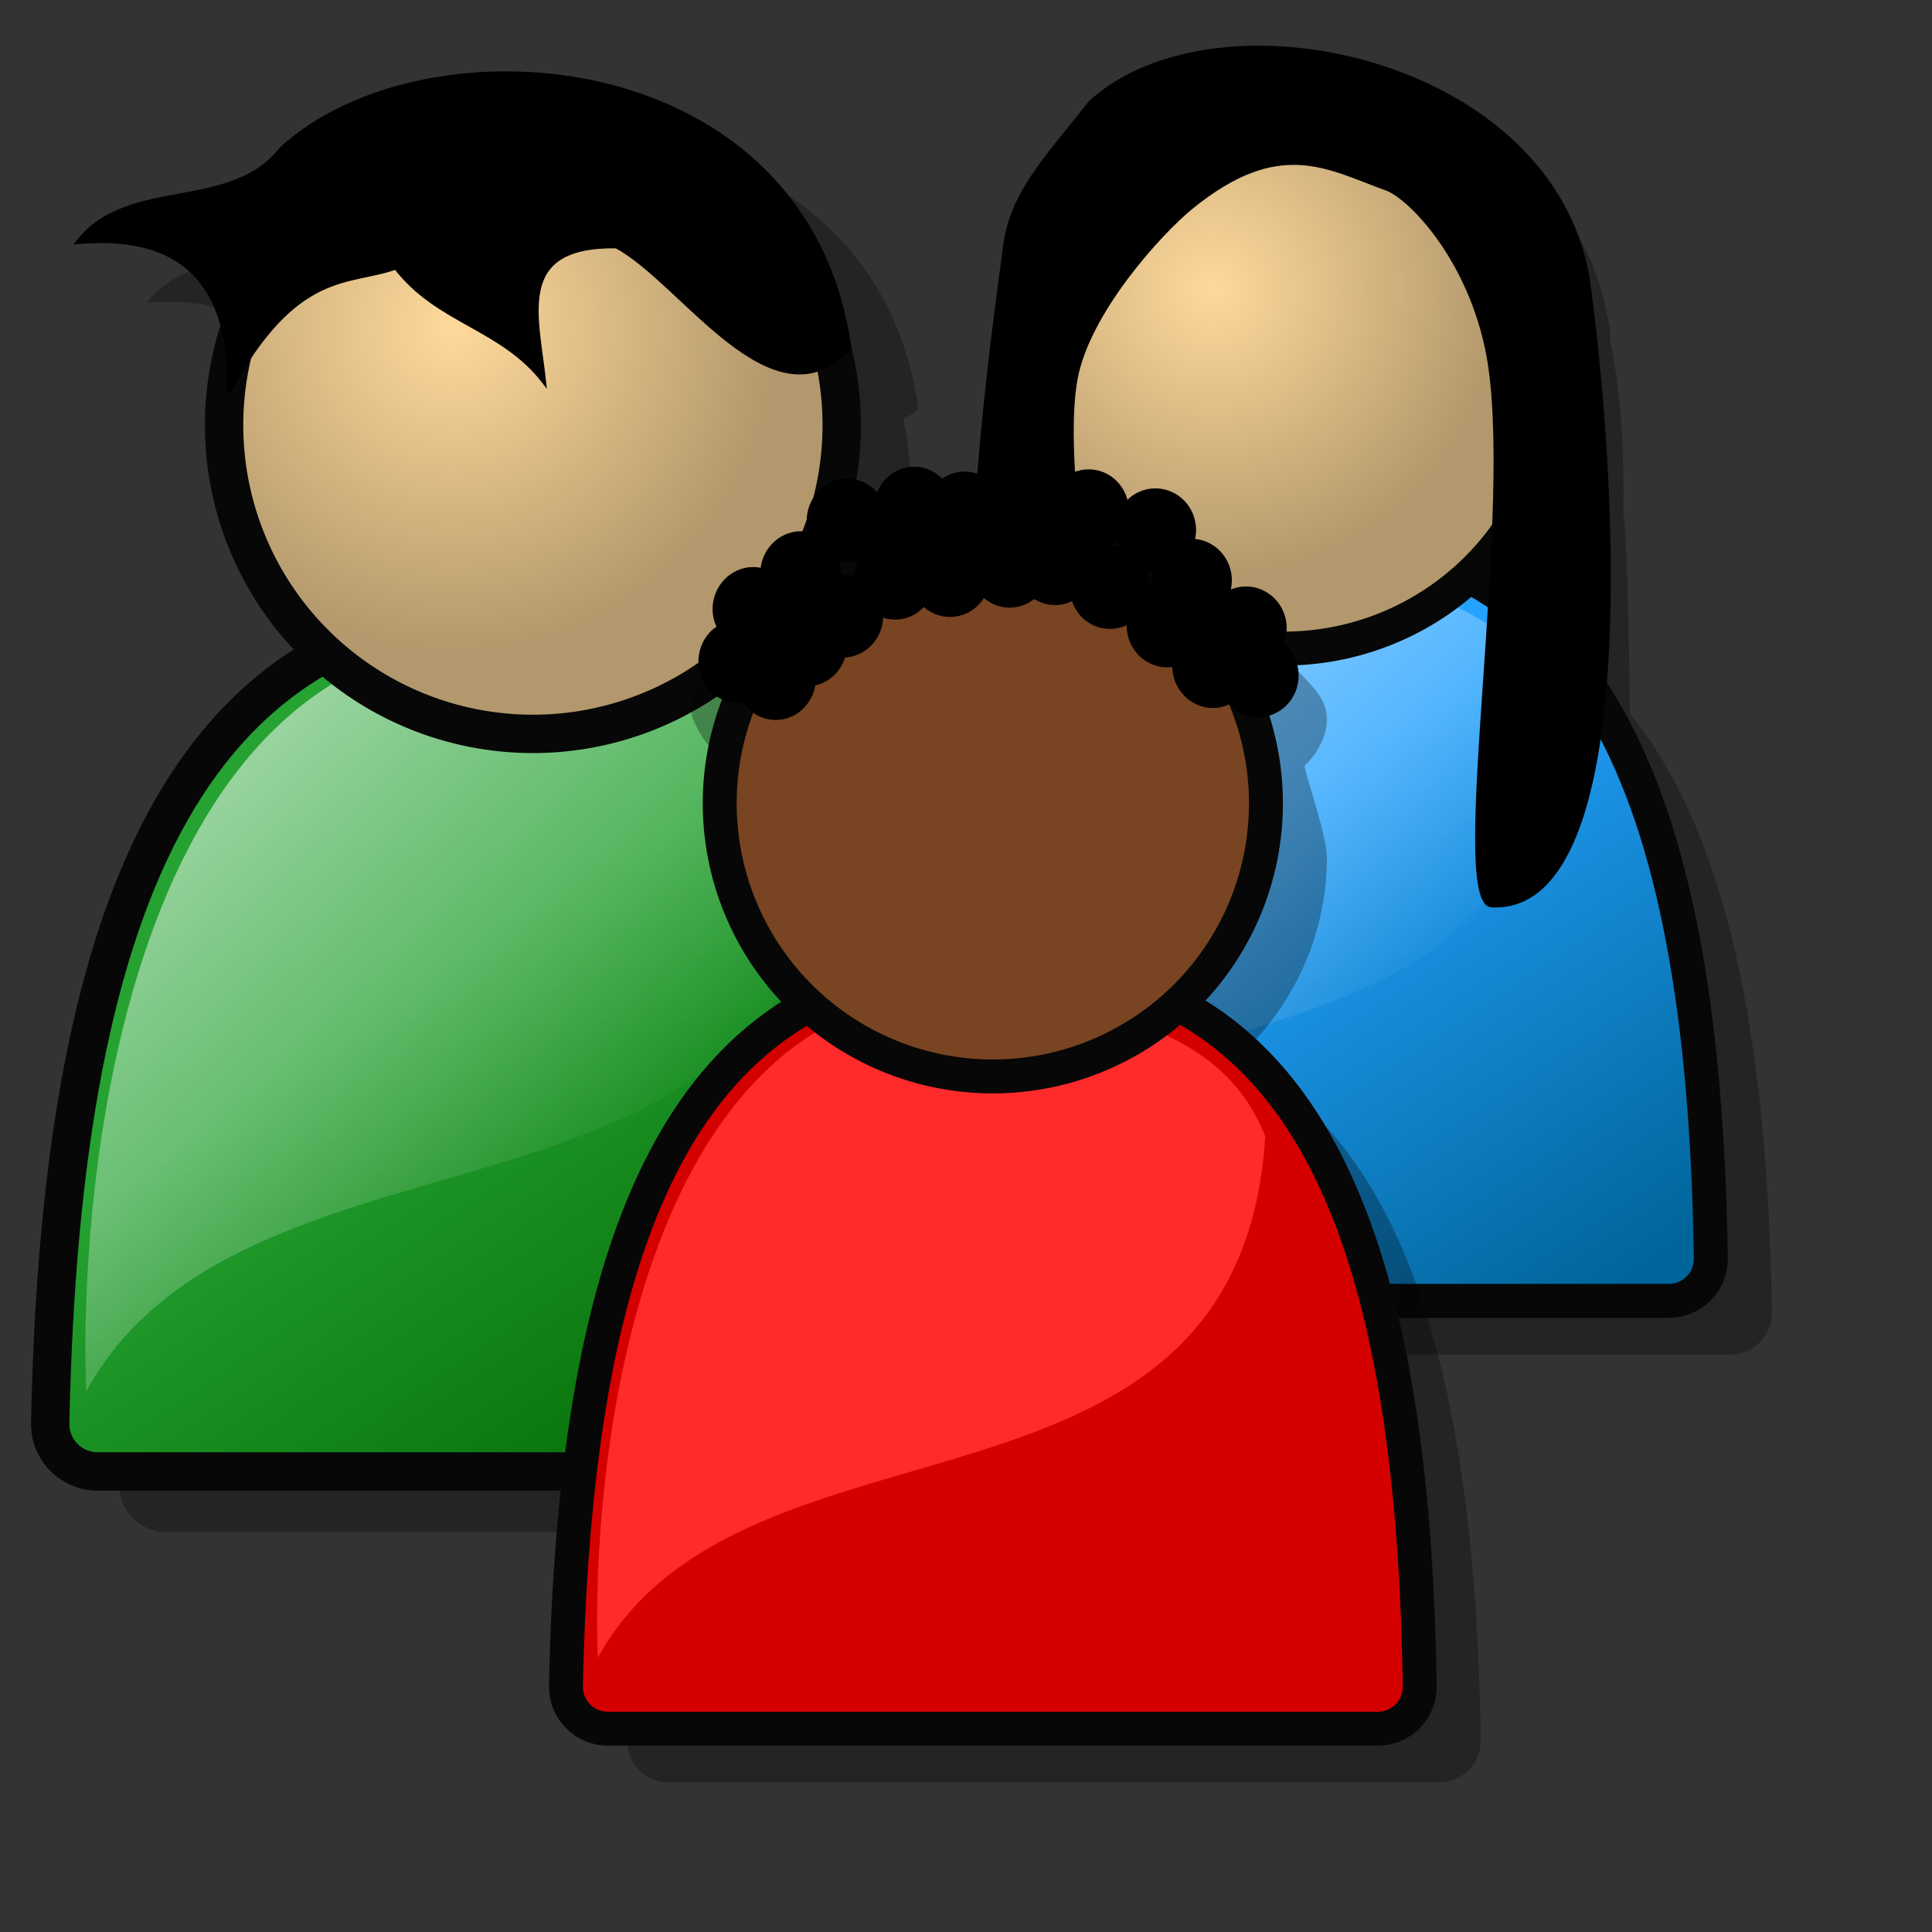 <?xml version="1.0" encoding="UTF-8" standalone="no"?>
<!-- Created with Inkscape (http://www.inkscape.org/) -->
<svg
   xmlns:dc="http://purl.org/dc/elements/1.1/"
   xmlns:cc="http://web.resource.org/cc/"
   xmlns:rdf="http://www.w3.org/1999/02/22-rdf-syntax-ns#"
   xmlns:svg="http://www.w3.org/2000/svg"
   xmlns="http://www.w3.org/2000/svg"
   xmlns:xlink="http://www.w3.org/1999/xlink"
   xmlns:sodipodi="http://sodipodi.sourceforge.net/DTD/sodipodi-0.dtd"
   xmlns:inkscape="http://www.inkscape.org/namespaces/inkscape"
   sodipodi:docname="users.svg"
   sodipodi:docbase="/home/terceiro/src/noosfero/public/images/icons-app"
   inkscape:version="0.45.1"
   sodipodi:version="0.32"
   id="svg3335"
   height="102.4pt"
   width="102.4pt"
   inkscape:output_extension="org.inkscape.output.svg.inkscape">
  <rect width="100%" height="100%" fill="#333333" stroke="none"/>
  <defs
     id="defs3">
    <linearGradient
       id="linearGradient2091">
      <stop
         style="stop-color:#25a232;stop-opacity:1;"
         offset="0"
         id="stop2093" />
      <stop
         style="stop-color:#006500;stop-opacity:1;"
         offset="1"
         id="stop2095" />
    </linearGradient>
    <linearGradient
       id="linearGradient4130"
       inkscape:collect="always">
      <stop
         id="stop4132"
         offset="0"
         style="stop-color:#ffffff;stop-opacity:1;" />
      <stop
         id="stop4134"
         offset="1"
         style="stop-color:#ffffff;stop-opacity:0;" />
    </linearGradient>
    <linearGradient
       id="linearGradient4118">
      <stop
         id="stop4120"
         offset="0"
         style="stop-color:#ffd99b;stop-opacity:1;" />
      <stop
         id="stop4122"
         offset="1"
         style="stop-color:#b2986c;stop-opacity:1;" />
    </linearGradient>
    <linearGradient
       id="linearGradient4105">
      <stop
         id="stop4107"
         offset="0"
         style="stop-color:#25a2ff;stop-opacity:1;" />
      <stop
         id="stop4109"
         offset="1"
         style="stop-color:#00659a;stop-opacity:1;" />
    </linearGradient>
    <linearGradient
       gradientUnits="userSpaceOnUse"
       y2="85.069"
       x2="100.611"
       y1="85.069"
       x1="16.062"
       id="linearGradient4111"
       xlink:href="#linearGradient4105"
       inkscape:collect="always" />
    <linearGradient
       y2="8.297"
       x2="35.608"
       y1="113.858"
       x1="73.641"
       gradientUnits="userSpaceOnUse"
       id="linearGradient4114"
       xlink:href="#linearGradient4105"
       inkscape:collect="always" />
    <radialGradient
       gradientUnits="userSpaceOnUse"
       r="27.627"
       fy="45.287"
       fx="57.106"
       cy="45.287"
       cx="57.106"
       id="radialGradient4124"
       xlink:href="#linearGradient4118"
       inkscape:collect="always" />
    <linearGradient
       gradientUnits="userSpaceOnUse"
       y2="96.615"
       x2="71.071"
       y1="30.544"
       x1="9.575"
       id="linearGradient4136"
       xlink:href="#linearGradient4130"
       inkscape:collect="always" />
    <linearGradient
       y2="8.297"
       x2="35.608"
       y1="113.858"
       x1="73.641"
       gradientUnits="userSpaceOnUse"
       id="linearGradient4144"
       xlink:href="#linearGradient4105"
       inkscape:collect="always" />
    <linearGradient
       y2="96.615"
       x2="71.071"
       y1="30.544"
       x1="9.575"
       gradientUnits="userSpaceOnUse"
       id="linearGradient4146"
       xlink:href="#linearGradient4130"
       inkscape:collect="always" />
    <radialGradient
       r="27.627"
       fy="45.287"
       fx="57.106"
       cy="45.287"
       cx="57.106"
       gradientUnits="userSpaceOnUse"
       id="radialGradient4148"
       xlink:href="#linearGradient4118"
       inkscape:collect="always" />
    <linearGradient
       y2="8.297"
       x2="35.608"
       y1="113.858"
       x1="73.641"
       gradientUnits="userSpaceOnUse"
       id="linearGradient4160"
       xlink:href="#linearGradient4105"
       inkscape:collect="always" />
    <linearGradient
       y2="96.615"
       x2="71.071"
       y1="30.544"
       x1="9.575"
       gradientUnits="userSpaceOnUse"
       id="linearGradient4162"
       xlink:href="#linearGradient4130"
       inkscape:collect="always" />
    <radialGradient
       r="27.627"
       fy="45.287"
       fx="57.106"
       cy="45.287"
       cx="57.106"
       gradientUnits="userSpaceOnUse"
       id="radialGradient4164"
       xlink:href="#linearGradient4118"
       inkscape:collect="always" />
    <linearGradient
       gradientTransform="translate(-84.095,-4.477)"
       y2="96.615"
       x2="71.071"
       y1="30.544"
       x1="9.575"
       gradientUnits="userSpaceOnUse"
       id="linearGradient4169"
       xlink:href="#linearGradient4130"
       inkscape:collect="always" />
    <linearGradient
       gradientTransform="translate(-84.095,-4.477)"
       y2="8.297"
       x2="35.608"
       y1="113.858"
       x1="73.641"
       gradientUnits="userSpaceOnUse"
       id="linearGradient4172"
       xlink:href="#linearGradient4105"
       inkscape:collect="always" />
    <linearGradient
       gradientTransform="translate(6.061,-4.041)"
       y2="96.615"
       x2="71.071"
       y1="30.544"
       x1="9.575"
       gradientUnits="userSpaceOnUse"
       id="linearGradient4184"
       xlink:href="#linearGradient4130"
       inkscape:collect="always" />
    <linearGradient
       gradientTransform="translate(6.061,-4.041)"
       y2="127.09"
       x2="84.894"
       y1="81.001"
       x1="53.641"
       gradientUnits="userSpaceOnUse"
       id="linearGradient4187"
       xlink:href="#linearGradient4105"
       inkscape:collect="always" />
    <radialGradient
       inkscape:collect="always"
       xlink:href="#linearGradient4118"
       id="radialGradient1354"
       gradientUnits="userSpaceOnUse"
       cx="57.106"
       cy="45.287"
       fx="57.106"
       fy="45.287"
       r="27.627" />
    <linearGradient
       inkscape:collect="always"
       xlink:href="#linearGradient4130"
       id="linearGradient1359"
       gradientUnits="userSpaceOnUse"
       gradientTransform="translate(160.993,-28.933)"
       x1="9.575"
       y1="30.544"
       x2="71.071"
       y2="96.615" />
    <linearGradient
       inkscape:collect="always"
       xlink:href="#linearGradient2091"
       id="linearGradient1362"
       gradientUnits="userSpaceOnUse"
       gradientTransform="translate(160.993,-28.933)"
       x1="53.641"
       y1="81.001"
       x2="84.894"
       y2="127.09" />
    <linearGradient
       inkscape:collect="always"
       xlink:href="#linearGradient2091"
       id="linearGradient2104"
       gradientUnits="userSpaceOnUse"
       gradientTransform="translate(160.993,-28.933)"
       x1="53.641"
       y1="81.001"
       x2="84.894"
       y2="127.09" />
    <linearGradient
       inkscape:collect="always"
       xlink:href="#linearGradient4130"
       id="linearGradient2106"
       gradientUnits="userSpaceOnUse"
       gradientTransform="translate(160.993,-28.933)"
       x1="9.575"
       y1="30.544"
       x2="71.071"
       y2="96.615" />
    <radialGradient
       inkscape:collect="always"
       xlink:href="#linearGradient4118"
       id="radialGradient2108"
       gradientUnits="userSpaceOnUse"
       cx="57.106"
       cy="45.287"
       fx="57.106"
       fy="45.287"
       r="27.627" />
  </defs>
  <sodipodi:namedview
     inkscape:window-y="106"
     inkscape:window-x="167"
     inkscape:window-height="548"
     inkscape:window-width="844"
     inkscape:current-layer="layer1"
     inkscape:document-units="px"
     inkscape:cy="69.591130"
     inkscape:cx="138.72888"
     inkscape:zoom="1.4000000"
     inkscape:pageshadow="2"
     inkscape:pageopacity="0.0"
     borderopacity="1.0"
     bordercolor="#666666"
     pagecolor="#ffffff"
     id="base" />
  <g
     id="layer1"
     inkscape:groupmode="layer"
     inkscape:label="Layer 1">
    <g
       id="g1331"
       transform="matrix(0.742,0,0,0.742,42.952,1.826)">
      <path
         style="fill:#000000;fill-opacity:0.293;stroke:none;stroke-width:3.231;stroke-linecap:round;stroke-linejoin:round;stroke-miterlimit:4;stroke-opacity:1"
         d="M 68.558,8.806 C 60.941,8.677 53.581,10.953 49.027,15.15 C 44.741,20.626 46.391,15.47 42.106,20.946 C 46.471,20.597 44.564,22.893 44.558,34.837 C 44.393,36.021 44.183,37.202 44.183,38.431 C 44.183,46.071 47.552,52.861 52.808,57.618 C 37.16,66.058 30.261,87.85 29.558,122.556 C 29.558,124.772 31.342,126.556 33.558,126.556 L 106.871,126.556 C 109.087,126.556 110.871,124.772 110.871,122.556 C 110.357,87.283 103.491,65.792 87.714,57.525 C 92.898,52.771 97.352,73.538 97.352,65.952 C 97.352,64.031 97.122,48.286 96.727,46.484 C 96.925,33.454 95.089,29.877 95.506,29.429 C 93.274,13.432 81.254,9.021 68.558,8.806 z "
         id="path4152"
         sodipodi:nodetypes="ccccsccccccsccc" />
      <path
         style="fill:url(#linearGradient4187);fill-opacity:1;stroke:#070707;stroke-width:3.231;stroke-linecap:round;stroke-linejoin:round;stroke-miterlimit:4;stroke-opacity:1"
         d="M 105.056,117.434 C 105.056,119.65 103.272,121.434 101.056,121.434 L 27.739,121.434 C 25.523,121.434 23.739,119.65 23.739,117.434 C 24.665,71.725 36.323,48.365 64.587,48.491 C 92.85,48.617 104.382,71.22 105.056,117.434 z "
         id="rect3345"
         sodipodi:nodetypes="cccczc" />
      <path
         style="fill:url(#linearGradient4184);fill-opacity:1;fill-rule:evenodd;stroke:none;stroke-width:0.25pt;stroke-linecap:butt;stroke-linejoin:miter;stroke-opacity:1"
         d="M 26.775,114.674 C 40.704,89.436 87.847,104.197 90.347,65.031 C 86.418,55.031 76.061,53.602 68.561,51.817 C 30.347,44.912 26.061,96.936 26.775,114.674 z "
         id="path4128"
         sodipodi:nodetypes="cccc" />
      <path
         sodipodi:type="arc"
         style="fill:url(#radialGradient4148);fill-opacity:1;stroke:#070707;stroke-width:3.231;stroke-linecap:round;stroke-linejoin:round;stroke-miterlimit:4;stroke-dasharray:none;stroke-opacity:1"
         id="path4116"
         sodipodi:cx="63.892147"
         sodipodi:cy="53.501251"
         sodipodi:rx="26.011429"
         sodipodi:ry="26.011429"
         d="M 89.904 53.501 A 26.011 26.011 0 1 1  37.881,53.501 A 26.011 26.011 0 1 1  89.904 53.501 z"
         transform="translate(0.505,-20.203)" />
      <path
         style="fill:#000000;fill-opacity:1;fill-rule:evenodd;stroke:#000000;stroke-width:0.25pt;stroke-linecap:butt;stroke-linejoin:miter;stroke-opacity:1"
         d="M 45.933,7.301 C 41.647,12.778 38.391,15.929 37.772,21.285 C 37.113,26.977 27.164,90.564 46.748,83.01 C 51.454,81.195 42.398,46.48 44.545,33.803 C 45.644,27.311 52.682,19.657 55.576,17.301 C 64.008,10.439 68.602,13.537 74.147,15.516 C 76.283,16.278 81.852,21.845 83.732,30.793 C 86.732,45.073 80.005,83.598 84.191,83.797 C 97.771,84.444 96.317,46.3 93.45,24.767 C 90.584,3.235 58.076,-3.889 45.933,7.301 z "
         id="path4126"
         sodipodi:nodetypes="czsszzsszc" />
    </g>
    <g
       id="g2097"
       transform="matrix(0.839,0,0,0.839,-146.357,22.987)">
      <path
         style="fill:#000000;fill-opacity:0.293;stroke:none;stroke-width:3.231;stroke-linecap:round;stroke-linejoin:round;stroke-miterlimit:4;stroke-opacity:1"
         d="M 223.49,-16.086 C 215.873,-16.215 208.512,-13.939 203.959,-9.743 C 199.673,-4.266 191.088,-7.375 186.802,-1.899 C 191.168,-2.248 199.496,-1.999 199.49,9.945 C 199.325,11.129 199.115,12.31 199.115,13.539 C 199.115,21.179 202.484,27.969 207.74,32.726 C 192.092,41.166 185.193,62.958 184.49,97.664 C 184.49,99.88 186.274,101.664 188.49,101.664 L 261.802,101.664 C 264.018,101.664 265.802,99.88 265.802,97.664 C 265.288,62.391 258.423,40.9 242.646,32.632 C 247.829,27.879 251.146,21.125 251.146,13.539 C 251.146,11.619 250.917,9.747 250.521,7.945 C 250.947,7.653 251.386,7.486 251.802,7.039 C 249.57,-8.958 236.185,-15.871 223.49,-16.086 z "
         id="path1340" />
      <path
         style="fill:url(#linearGradient2104);fill-opacity:1;stroke:#070707;stroke-width:3.231;stroke-linecap:round;stroke-linejoin:round;stroke-miterlimit:4;stroke-opacity:1"
         d="M 259.988,92.542 C 259.988,94.758 258.204,96.542 255.988,96.542 L 182.67,96.542 C 180.454,96.542 178.67,94.758 178.67,92.542 C 179.596,46.833 191.255,23.473 219.518,23.599 C 247.782,23.725 259.314,46.327 259.988,92.542 z "
         id="path1342"
         sodipodi:nodetypes="cccczc" />
      <path
         style="fill:url(#linearGradient2106);fill-opacity:1;fill-rule:evenodd;stroke:none;stroke-width:0.25pt;stroke-linecap:butt;stroke-linejoin:miter;stroke-opacity:1"
         d="M 181.707,89.782 C 195.635,64.543 242.778,79.305 245.278,40.139 C 241.35,30.139 230.993,28.71 223.493,26.924 C 185.278,20.02 180.993,72.043 181.707,89.782 z "
         id="path1344"
         sodipodi:nodetypes="cccc" />
      <path
         sodipodi:type="arc"
         style="fill:url(#radialGradient2108);fill-opacity:1;stroke:#070707;stroke-width:3.231;stroke-linecap:round;stroke-linejoin:round;stroke-miterlimit:4;stroke-dasharray:none;stroke-opacity:1"
         id="path1346"
         sodipodi:cx="63.892147"
         sodipodi:cy="53.501251"
         sodipodi:rx="26.011429"
         sodipodi:ry="26.011429"
         d="M 89.904 53.501 A 26.011 26.011 0 1 1  37.881,53.501 A 26.011 26.011 0 1 1  89.904 53.501 z"
         transform="translate(155.437,-45.095)" />
      <path
         style="fill:#000000;fill-opacity:1;fill-rule:evenodd;stroke:#000000;stroke-width:0.25pt;stroke-linecap:butt;stroke-linejoin:miter;stroke-opacity:1"
         d="M 198.135,-14.861 C 193.85,-9.385 185.278,-12.48 180.993,-7.004 C 185.457,-7.361 194.118,-7.183 193.716,5.585 C 199.385,-4.861 203.85,-3.433 207.778,-4.861 C 211.35,-0.218 216.707,0.139 220.278,4.782 C 219.683,-0.814 217.659,-6.766 226.35,-6.647 C 231.945,-3.671 239.564,8.829 245.993,1.924 C 242.421,-23.671 210.278,-26.052 198.135,-14.861 z "
         id="path1348"
         sodipodi:nodetypes="cccccccc" />
    </g>
    <g
       id="g2201"
       transform="matrix(0.742,0,0,0.742,22.38,32.063)">
      <path
         style="fill:#000000;fill-opacity:0.293;stroke:none;stroke-width:3.231;stroke-linecap:round;stroke-linejoin:round;stroke-miterlimit:4;stroke-opacity:1"
         d="M 68.558,8.806 C 60.941,8.677 53.581,10.953 49.027,15.15 C 44.741,20.626 35.474,16.607 35.737,25.04 C 39.648,34.471 44.564,22.893 44.558,34.837 C 44.393,36.021 44.183,37.202 44.183,38.431 C 44.183,46.071 47.552,52.861 52.808,57.618 C 37.16,66.058 30.261,87.85 29.558,122.556 C 29.558,124.772 31.342,126.556 33.558,126.556 L 106.871,126.556 C 109.087,126.556 110.871,124.772 110.871,122.556 C 110.357,87.283 103.491,65.792 87.714,57.525 C 92.898,52.771 96.214,46.017 96.214,38.431 C 96.214,36.511 94.468,31.516 94.072,29.714 C 94.498,29.421 97.243,26.5 95.8,23.543 C 94.339,20.549 81.254,9.021 68.558,8.806 z "
         id="path2203"
         sodipodi:nodetypes="ccccsccccccsczc" />
      <path
         style="fill:#d40000;fill-opacity:1;stroke:#070707;stroke-width:3.231;stroke-linecap:round;stroke-linejoin:round;stroke-miterlimit:4;stroke-opacity:1"
         d="M 105.056,117.434 C 105.056,119.65 103.272,121.434 101.056,121.434 L 27.739,121.434 C 25.523,121.434 23.739,119.65 23.739,117.434 C 24.665,71.725 36.323,48.365 64.587,48.491 C 92.85,48.617 104.382,71.22 105.056,117.434 z "
         id="path2205"
         sodipodi:nodetypes="cccczc" />
      <path
         style="fill:#ff2a2a;fill-opacity:1;fill-rule:evenodd;stroke:none;stroke-width:0.25pt;stroke-linecap:butt;stroke-linejoin:miter;stroke-opacity:1"
         d="M 26.775,114.674 C 40.704,89.436 87.847,104.197 90.347,65.031 C 86.418,55.031 76.061,53.602 68.561,51.817 C 30.347,44.912 26.061,96.936 26.775,114.674 z "
         id="path2207"
         sodipodi:nodetypes="cccc" />
      <path
         sodipodi:type="arc"
         style="fill:#784421;fill-opacity:1;stroke:#070707;stroke-width:3.231;stroke-linecap:round;stroke-linejoin:round;stroke-miterlimit:4;stroke-dasharray:none;stroke-opacity:1"
         id="path2209"
         sodipodi:cx="63.892147"
         sodipodi:cy="53.501251"
         sodipodi:rx="26.011429"
         sodipodi:ry="26.011429"
         d="M 89.904 53.501 A 26.011 26.011 0 1 1  37.881,53.501 A 26.011 26.011 0 1 1  89.904 53.501 z"
         transform="translate(0.505,-20.203)" />
      <path
         style="opacity:1;fill:#000000;fill-opacity:1;stroke:#000000;stroke-width:1.5;stroke-miterlimit:4;stroke-dasharray:none;stroke-dashoffset:0;stroke-opacity:1"
         d="M 148.594,21.938 C 147.429,21.938 146.5,22.944 146.5,24.156 C 146.5,25.368 147.429,26.344 148.594,26.344 C 149.274,26.344 149.864,25.989 150.25,25.469 C 150.596,26.19 151.329,26.688 152.156,26.688 C 153.03,26.688 153.773,26.132 154.094,25.344 C 154.288,25.655 154.559,25.887 154.875,26.062 C 153.942,26.29 153.25,27.148 153.25,28.188 C 153.25,29.399 154.179,30.406 155.344,30.406 C 156.031,30.406 156.646,30.061 157.031,29.531 C 157.416,29.957 157.956,30.219 158.562,30.219 C 159.436,30.219 160.179,29.663 160.5,28.875 C 160.607,28.612 160.688,28.334 160.688,28.031 C 160.688,26.819 159.728,25.844 158.562,25.844 C 157.873,25.844 157.26,26.186 156.875,26.719 C 156.724,26.551 156.57,26.393 156.375,26.281 C 157.29,26.041 157.969,25.182 157.969,24.156 C 157.969,22.944 157.04,21.938 155.875,21.938 C 155.01,21.938 154.232,22.475 153.906,23.25 C 153.527,22.666 152.884,22.281 152.156,22.281 C 151.469,22.281 150.854,22.627 150.469,23.156 C 150.122,22.438 149.419,21.938 148.594,21.938 z M 160.5,28.875 C 160.393,29.138 160.344,29.416 160.344,29.719 C 160.344,30.931 161.272,31.906 162.438,31.906 C 163.603,31.906 164.562,30.931 164.562,29.719 C 164.562,28.507 163.603,27.531 162.438,27.531 C 161.564,27.531 160.821,28.087 160.5,28.875 z M 160.938,22.125 C 159.772,22.125 158.812,23.101 158.812,24.312 C 158.812,25.524 159.772,26.5 160.938,26.5 C 162.103,26.5 163.031,25.524 163.031,24.312 C 163.031,23.101 162.103,22.125 160.938,22.125 z M 143.875,22.781 C 142.71,22.781 141.75,23.788 141.75,25 C 141.75,26.212 142.71,27.188 143.875,27.188 C 145.04,27.188 145.969,26.212 145.969,25 C 145.969,23.788 145.04,22.781 143.875,22.781 z M 165.656,23.469 C 164.491,23.469 163.531,24.444 163.531,25.656 C 163.531,26.868 164.491,27.875 165.656,27.875 C 166.821,27.875 167.781,26.868 167.781,25.656 C 167.781,24.444 166.821,23.469 165.656,23.469 z M 140.594,26.5 C 139.429,26.5 138.469,27.507 138.469,28.719 C 138.469,29.07 138.546,29.393 138.688,29.688 C 138.305,29.29 137.801,29.031 137.219,29.031 C 136.054,29.031 135.094,30.038 135.094,31.25 C 135.094,31.872 135.35,32.413 135.75,32.812 C 134.788,33.017 134.094,33.908 134.094,34.969 C 134.094,36.181 135.022,37.156 136.188,37.156 C 136.431,37.156 136.657,37.079 136.875,37 C 137.196,37.788 137.939,38.344 138.812,38.344 C 139.978,38.344 140.906,37.337 140.906,36.125 C 140.906,36.071 140.91,36.022 140.906,35.969 C 140.937,35.97 140.969,35.969 141,35.969 C 142.123,35.969 143.029,35.057 143.094,33.906 C 143.24,33.94 143.375,33.938 143.531,33.938 C 144.696,33.938 145.656,32.962 145.656,31.75 C 145.656,30.538 144.696,29.562 143.531,29.562 C 143.094,29.562 142.681,29.701 142.344,29.938 C 142.571,29.587 142.688,29.173 142.688,28.719 C 142.688,27.507 141.759,26.5 140.594,26.5 z M 151.125,26.688 C 150.217,26.688 149.454,27.288 149.156,28.125 C 148.822,27.372 148.1,26.844 147.25,26.844 C 146.085,26.844 145.125,27.819 145.125,29.031 C 145.125,30.243 146.085,31.25 147.25,31.25 C 148.168,31.25 148.928,30.633 149.219,29.781 C 149.553,30.534 150.275,31.062 151.125,31.062 C 152.29,31.062 153.25,30.087 153.25,28.875 C 153.25,27.663 152.29,26.688 151.125,26.688 z M 168.188,27.031 C 167.022,27.031 166.094,28.007 166.094,29.219 C 166.094,29.597 166.181,29.939 166.344,30.25 C 165.251,30.333 164.375,31.28 164.375,32.438 C 164.375,33.649 165.335,34.625 166.5,34.625 C 167.665,34.625 168.625,33.649 168.625,32.438 C 168.625,32.069 168.498,31.711 168.344,31.406 C 169.437,31.324 170.312,30.377 170.312,29.219 C 170.312,28.007 169.353,27.031 168.188,27.031 z M 139.094,30.25 C 139.476,30.647 140.011,30.906 140.594,30.906 C 141.039,30.906 141.441,30.776 141.781,30.531 C 141.575,30.848 141.46,31.219 141.438,31.625 C 141.3,31.596 141.146,31.562 141,31.562 C 139.835,31.562 138.906,32.569 138.906,33.781 C 138.906,33.846 138.901,33.906 138.906,33.969 C 138.872,33.967 138.847,33.938 138.812,33.938 C 138.569,33.938 138.343,34.014 138.125,34.094 C 138.013,33.817 137.861,33.58 137.656,33.375 C 138.599,33.155 139.312,32.296 139.312,31.25 C 139.312,30.897 139.237,30.546 139.094,30.25 z M 172.062,30.406 C 170.897,30.406 169.969,31.382 169.969,32.594 C 169.969,32.791 169.984,32.974 170.031,33.156 C 169.923,33.138 169.832,33.094 169.719,33.094 C 168.554,33.094 167.594,34.069 167.594,35.281 C 167.594,36.493 168.554,37.5 169.719,37.5 C 170.24,37.5 170.694,37.295 171.062,36.969 C 171.416,37.667 172.095,38.156 172.906,38.156 C 174.071,38.156 175.031,37.181 175.031,35.969 C 175.031,35.049 174.49,34.264 173.719,33.938 C 174,33.565 174.188,33.104 174.188,32.594 C 174.188,31.382 173.228,30.406 172.062,30.406 z "
         id="path3192"
         transform="matrix(1.347,0,0,1.347,-143.257,-27.302)" />
    </g>
  </g>
</svg>

